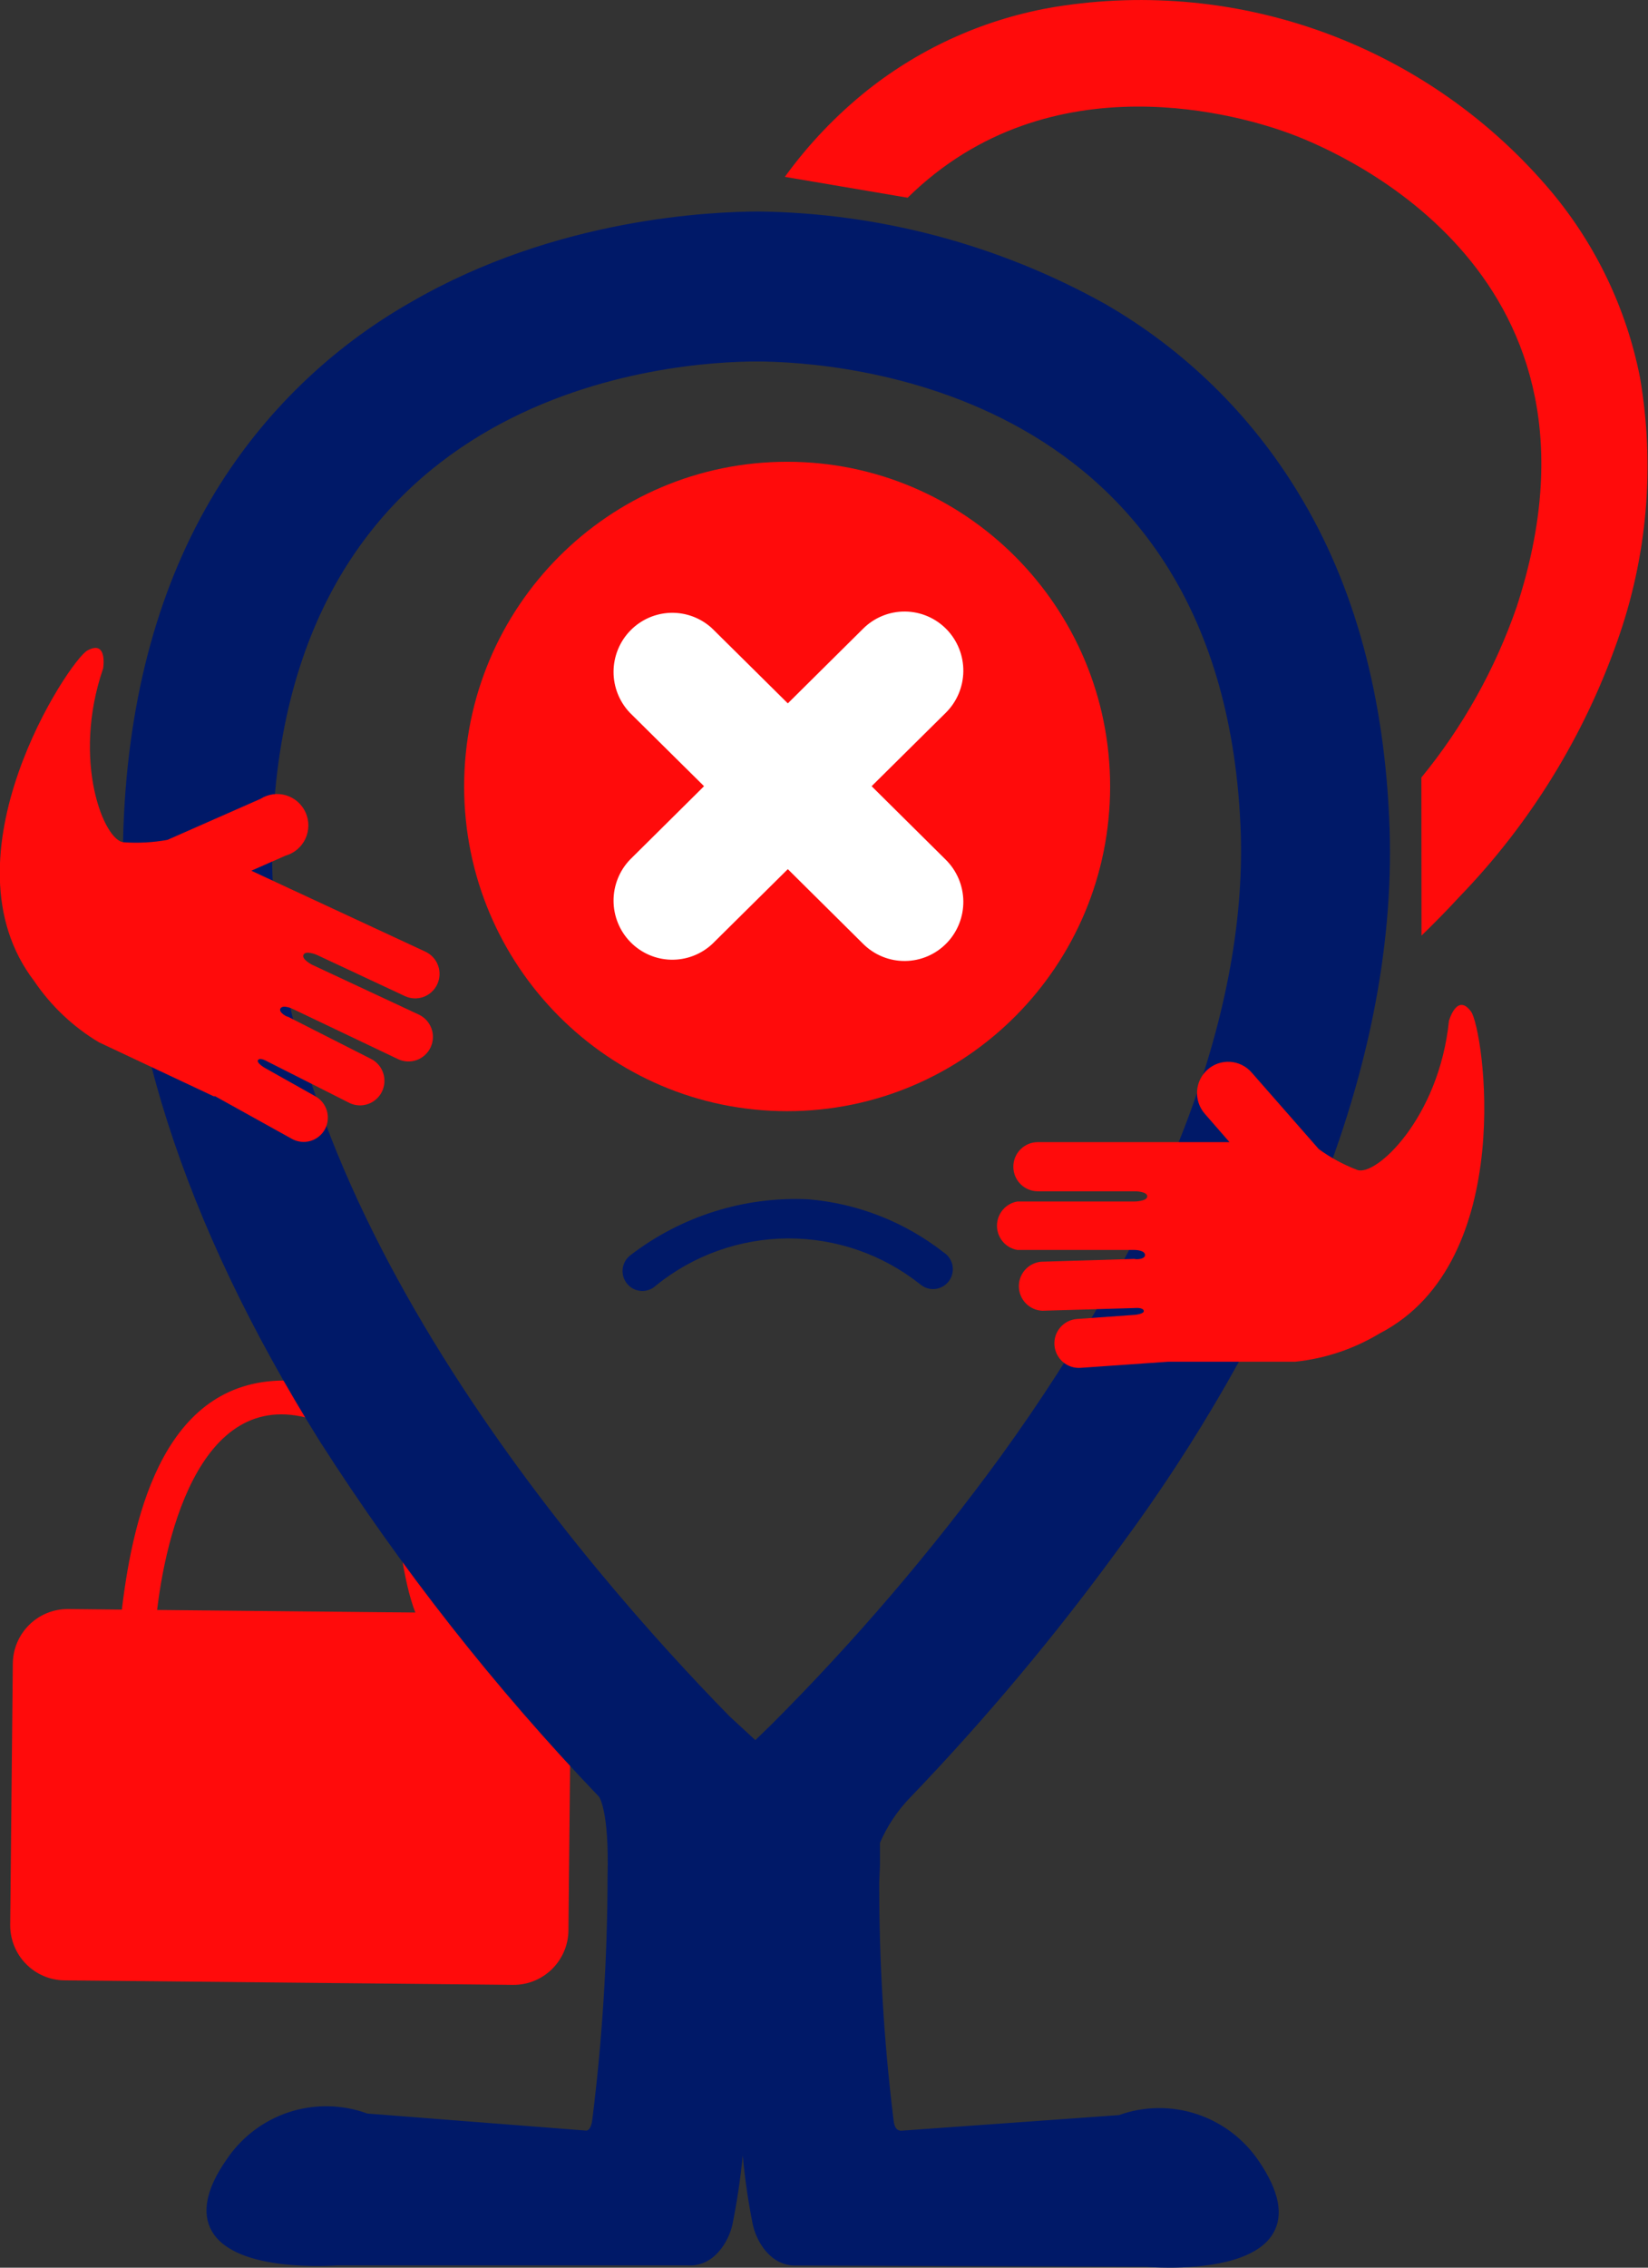<svg width="104" height="143" viewBox="0 0 104 143" fill="none" xmlns="http://www.w3.org/2000/svg">
<rect x="0" y="0" width="104" height="143" fill="#333333" stroke="none"/>
<g clip-path="url(#clip0)">
<path d="M9.915 101.529C10.584 95.877 13.223 86.302 21.043 90.028C26.259 92.5 24.315 98.77 26.847 103.016C26.997 103.272 27.243 103.458 27.529 103.533C27.816 103.608 28.121 103.565 28.376 103.414C28.632 103.263 28.817 103.017 28.891 102.729C28.966 102.44 28.923 102.135 28.773 101.878C26.883 98.716 27.774 94.659 25.929 91.47C25.116 90.159 23.993 89.071 22.659 88.302C21.326 87.533 19.824 87.107 18.287 87.063C10.459 86.803 8.426 95.339 7.686 101.529C7.508 102.953 9.737 102.944 9.915 101.529Z" fill="#FF0B0B"/>
<path d="M32.612 101.752L4.302 101.468C2.392 101.449 0.827 102.989 0.808 104.909L0.644 121.372C0.625 123.291 2.159 124.863 4.069 124.882L32.379 125.166C34.289 125.185 35.854 123.645 35.873 121.726L36.037 105.262C36.056 103.343 34.522 101.772 32.612 101.752Z" fill="#FF0B0B"/>
<path d="M70.493 97.22C75.238 90.807 79.229 83.864 82.387 76.529C85.954 68.047 87.612 59.887 87.353 52.265C87.086 44.132 85.169 37.038 81.656 31.269C78.68 26.363 74.514 22.295 69.547 19.446C62.895 15.744 55.432 13.759 47.827 13.668C40.219 13.728 32.743 15.682 26.071 19.356C21.097 22.187 16.916 26.235 13.918 31.126C10.352 36.903 8.435 43.961 8.132 52.094C7.686 63.954 11.841 76.941 20.508 90.7C25.625 98.692 31.501 106.167 38.055 113.021C38.055 113.021 38.84 113.665 38.715 118.395C38.704 123.485 38.382 128.571 37.752 133.622C37.672 134.392 37.368 134.607 37.003 134.661L23.111 133.622C21.593 133.054 19.928 133.016 18.386 133.513C16.843 134.01 15.511 135.014 14.605 136.363C9.71 143.528 21.364 142.507 21.364 142.507H43.44C44.885 142.588 45.723 141.119 45.928 140.196C46.442 137.469 46.772 134.71 46.918 131.938C47.049 134.709 47.365 137.468 47.863 140.196C48.068 141.092 48.897 142.597 50.342 142.525L72.418 142.606C72.418 142.606 84.072 143.627 79.213 136.479C78.309 135.126 76.98 134.117 75.438 133.614C73.895 133.11 72.229 133.141 70.707 133.702L56.815 134.688C56.449 134.625 56.146 134.419 56.075 133.64C55.47 128.662 55.172 123.651 55.183 118.637V117.642V116.164C55.653 115.052 56.317 114.032 57.145 113.155C61.949 108.154 66.408 102.83 70.493 97.22ZM48.906 109.008L47.676 110.172L45.821 108.452C36.138 98.6 16.049 75.24 16.879 52.426C17.949 23.844 42.843 22.455 47.818 22.464C52.794 22.473 77.652 23.978 78.606 52.56C78.999 64.151 73.747 77.801 63.449 92.043C59.044 98.067 54.182 103.738 48.906 109.008Z" fill="#001968"/>
<path d="M73.818 143C73.007 143 72.427 142.955 72.356 142.946L50.306 142.866C48.648 142.946 47.738 141.361 47.506 140.277C47.216 138.839 47.005 137.385 46.873 135.924C46.729 137.385 46.512 138.838 46.222 140.277C45.982 141.361 45.054 142.964 43.387 142.857H21.328C21.096 142.857 14.899 143.358 13.375 140.707C12.706 139.56 13.018 138.02 14.266 136.228C15.207 134.802 16.598 133.736 18.216 133.201C19.833 132.667 21.583 132.695 23.183 133.281L36.994 134.356C37.074 134.356 37.315 134.294 37.386 133.613C38.013 128.562 38.332 123.476 38.34 118.386C38.456 114.095 37.797 113.298 37.788 113.289C31.213 106.415 25.318 98.916 20.187 90.897C11.52 77.031 7.347 64.016 7.793 52.085C8.105 43.89 10.067 36.778 13.633 30.947C16.665 26.007 20.892 21.918 25.92 19.061C35.175 13.686 45.045 13.355 47.836 13.337C55.5 13.427 63.022 15.427 69.726 19.159C74.736 22.039 78.939 26.146 81.941 31.099C85.508 36.939 87.416 44.06 87.692 52.256C87.942 59.923 86.266 68.136 82.699 76.664C79.529 84.019 75.526 90.983 70.769 97.417C66.682 103.046 62.213 108.385 57.395 113.397C56.611 114.215 55.98 115.168 55.531 116.209V117.642L55.486 118.663C55.474 123.657 55.772 128.647 56.378 133.604C56.441 134.303 56.681 134.338 56.842 134.365L70.609 133.38C72.196 132.81 73.928 132.788 75.529 133.317C77.131 133.846 78.512 134.895 79.454 136.3C80.72 138.163 81.023 139.686 80.345 140.832C79.257 142.713 75.789 143 73.818 143ZM50.297 142.194L72.383 142.274C72.472 142.274 78.446 142.776 79.775 140.483C80.301 139.587 80.006 138.297 78.883 136.676C78.022 135.386 76.758 134.421 75.29 133.935C73.822 133.448 72.234 133.467 70.778 133.989H70.68L56.797 135.037C56.111 134.93 55.781 134.491 55.7 133.685C55.098 128.698 54.801 123.678 54.809 118.655L54.853 117.633V116.138C55.335 114.967 56.027 113.895 56.895 112.976C61.714 107.99 66.183 102.675 70.27 97.068C74.996 90.681 78.976 83.768 82.128 76.467C85.695 68.029 87.318 59.914 87.068 52.336C86.792 44.275 84.892 37.252 81.415 31.511C78.474 26.609 74.334 22.545 69.387 19.706C62.787 16.03 55.382 14.06 47.836 13.973H47.783C40.252 14.034 32.854 15.97 26.25 19.607C21.323 22.408 17.18 26.413 14.204 31.251C10.7 37.029 8.774 44.033 8.462 52.112C8.025 63.9 12.153 76.825 20.757 90.52C25.861 98.496 31.726 105.954 38.269 112.788C38.385 112.886 39.161 113.746 39.009 118.377C38.999 123.488 38.678 128.595 38.046 133.667C37.966 134.446 37.636 134.885 37.021 134.983L22.96 133.926C21.511 133.372 19.918 133.328 18.442 133.804C16.966 134.279 15.694 135.245 14.837 136.542C13.731 138.163 13.428 139.444 13.945 140.349C15.256 142.642 21.23 142.14 21.292 142.14H43.396C44.671 142.212 45.375 140.913 45.554 140.089C46.068 137.38 46.395 134.638 46.535 131.884H47.257C47.373 134.651 47.671 137.407 48.148 140.134C48.336 140.967 49.04 142.265 50.297 142.194ZM47.622 110.71L47.39 110.387L45.607 108.721C36.557 99.504 15.666 75.598 16.54 52.417C17.628 23.629 42.602 22.124 47.747 22.124H47.801C52.829 22.124 77.956 23.656 78.927 52.578C79.356 64.213 74.059 77.927 63.69 92.258C59.285 98.301 54.42 103.991 49.138 109.276L47.622 110.71ZM47.756 22.796C42.709 22.796 18.261 24.274 17.2 52.444C16.308 75.365 37.083 99.092 46.044 108.237L47.667 109.733L48.666 108.766C53.922 103.512 58.763 97.855 63.146 91.846C73.417 77.667 78.651 64.079 78.303 52.569C77.331 24.292 52.74 22.814 47.818 22.796H47.756Z" fill="#001968"/>
<path d="M49.673 70.071C60.93 70.071 70.056 60.904 70.056 49.595C70.056 38.287 60.93 29.119 49.673 29.119C38.416 29.119 29.29 38.287 29.29 49.595C29.29 60.904 38.416 70.071 49.673 70.071Z" fill="#FF0B0B"/>
<path d="M55.005 49.578L59.677 44.956C60.025 44.613 60.303 44.206 60.495 43.755C60.686 43.305 60.787 42.822 60.793 42.332C60.798 41.843 60.707 41.357 60.526 40.903C60.344 40.448 60.076 40.034 59.735 39.684C59.394 39.334 58.988 39.055 58.54 38.863C58.092 38.671 57.611 38.569 57.123 38.564C56.636 38.558 56.153 38.649 55.7 38.832C55.248 39.014 54.836 39.284 54.488 39.626L49.717 44.355L44.938 39.626C44.228 38.971 43.292 38.619 42.328 38.645C41.364 38.671 40.449 39.074 39.775 39.767C39.101 40.46 38.723 41.389 38.719 42.358C38.716 43.326 39.089 44.258 39.758 44.956L44.43 49.578L39.758 54.208C39.089 54.906 38.716 55.838 38.719 56.806C38.723 57.775 39.101 58.704 39.775 59.397C40.449 60.09 41.364 60.493 42.328 60.519C43.292 60.545 44.228 60.193 44.938 59.538L49.717 54.809L54.488 59.538C54.836 59.88 55.248 60.15 55.7 60.332C56.153 60.515 56.636 60.606 57.123 60.6C57.611 60.595 58.092 60.493 58.54 60.301C58.988 60.109 59.394 59.83 59.735 59.48C60.076 59.13 60.344 58.716 60.526 58.261C60.707 57.807 60.798 57.321 60.793 56.832C60.787 56.342 60.686 55.859 60.495 55.409C60.303 54.959 60.025 54.551 59.677 54.208L55.005 49.578Z" fill="white"/>
<path d="M50.984 75.625C54.107 75.882 57.088 77.049 59.561 78.984C59.705 79.077 59.827 79.199 59.922 79.342C60.016 79.485 60.081 79.645 60.111 79.814C60.141 79.983 60.136 80.157 60.097 80.324C60.058 80.491 59.985 80.648 59.883 80.785C59.781 80.923 59.652 81.038 59.504 81.123C59.355 81.209 59.191 81.263 59.022 81.282C58.852 81.301 58.68 81.285 58.517 81.235C58.353 81.185 58.202 81.101 58.072 80.99C55.696 79.103 52.752 78.083 49.723 78.096C46.694 78.109 43.759 79.155 41.399 81.062C41.276 81.18 41.13 81.271 40.971 81.331C40.811 81.39 40.641 81.416 40.471 81.408C40.301 81.399 40.135 81.355 39.983 81.28C39.83 81.204 39.695 81.098 39.585 80.967C39.474 80.837 39.392 80.686 39.342 80.522C39.292 80.359 39.276 80.187 39.295 80.017C39.314 79.847 39.367 79.683 39.451 79.535C39.535 79.386 39.649 79.257 39.785 79.154C42.99 76.693 46.954 75.444 50.984 75.625Z" fill="#001968"/>
<path d="M89.707 59C90.545 58.185 91.348 57.37 92.106 56.546C96.545 51.957 99.942 46.456 102.065 40.423C103.961 35.095 104.453 29.365 103.492 23.79C102.638 19.468 100.709 15.435 97.883 12.065C94.109 7.587 89.247 4.163 83.769 2.124C78.291 0.086 72.382 -0.498 66.614 0.43C62.287 1.142 58.21 2.945 54.764 5.67C52.781 7.251 51.02 9.095 49.53 11.152L57.279 12.468C66.32 3.583 78.58 7.372 81.442 8.438C85.008 9.763 102.529 17.448 95.708 38.283C94.352 42.194 92.318 45.833 89.698 49.031L89.707 59Z" fill="#FF0B0B"/>
<path d="M92.828 63.783C91.936 62.583 91.437 64.384 91.437 64.384C90.813 70.501 86.809 74.236 85.641 73.771C84.782 73.444 83.969 73.004 83.225 72.463L78.981 67.626C78.81 67.431 78.603 67.272 78.372 67.158C78.14 67.044 77.889 66.976 77.631 66.96C77.111 66.926 76.599 67.101 76.208 67.447C75.816 67.793 75.578 68.28 75.544 68.803C75.511 69.325 75.685 69.839 76.029 70.233L77.59 72.024H65.49C65.081 72.024 64.689 72.187 64.4 72.478C64.11 72.768 63.948 73.163 63.948 73.573C63.948 73.984 64.11 74.379 64.4 74.669C64.689 74.96 65.081 75.123 65.49 75.123H71.625C71.625 75.123 72.392 75.123 72.4 75.437C72.409 75.75 71.625 75.768 71.625 75.768H64.198C63.839 75.83 63.514 76.017 63.279 76.297C63.045 76.576 62.916 76.93 62.916 77.295C62.916 77.661 63.045 78.014 63.279 78.294C63.514 78.573 63.839 78.76 64.198 78.822H71.607C71.607 78.822 72.231 78.822 72.258 79.127C72.285 79.431 71.634 79.431 71.607 79.387L65.686 79.566C65.298 79.605 64.939 79.79 64.681 80.085C64.423 80.379 64.286 80.761 64.298 81.153C64.309 81.545 64.468 81.918 64.742 82.197C65.016 82.476 65.386 82.64 65.776 82.656L71.607 82.486C71.607 82.486 72.115 82.432 72.178 82.647C72.24 82.862 71.607 82.916 71.607 82.916L67.969 83.176C67.767 83.189 67.571 83.243 67.39 83.333C67.209 83.423 67.047 83.549 66.915 83.702C66.782 83.855 66.681 84.033 66.617 84.225C66.553 84.418 66.528 84.621 66.543 84.824C66.572 85.233 66.763 85.615 67.072 85.883C67.381 86.152 67.784 86.286 68.192 86.257L73.702 85.872H81.727C83.62 85.676 85.446 85.065 87.077 84.08C95.833 79.548 93.621 64.831 92.828 63.783Z" fill="#FF0B0B"/>
<path d="M5.51 41.023C6.812 40.307 6.509 42.152 6.509 42.152C4.512 47.956 6.562 53.062 7.82 53.115C8.738 53.178 9.66 53.127 10.566 52.963L16.442 50.375C16.681 50.224 16.95 50.126 17.23 50.089C17.511 50.051 17.796 50.075 18.066 50.158C18.336 50.241 18.586 50.382 18.797 50.57C19.009 50.758 19.177 50.99 19.292 51.25C19.406 51.51 19.463 51.791 19.46 52.075C19.457 52.359 19.392 52.639 19.272 52.896C19.151 53.153 18.977 53.38 18.761 53.563C18.545 53.747 18.292 53.881 18.02 53.958L15.862 54.907L18.225 56.009L18.323 56.053L26.847 60.013C27.03 60.098 27.195 60.218 27.332 60.368C27.469 60.517 27.575 60.692 27.644 60.882C27.714 61.073 27.745 61.275 27.737 61.478C27.729 61.681 27.681 61.88 27.596 62.064C27.511 62.248 27.391 62.413 27.242 62.551C27.094 62.688 26.92 62.795 26.73 62.865C26.347 63.006 25.924 62.988 25.554 62.816L19.981 60.21C19.981 60.21 19.286 59.914 19.152 60.21C19.018 60.505 19.714 60.846 19.714 60.846L26.428 63.98C26.612 64.066 26.777 64.188 26.914 64.338C27.051 64.488 27.158 64.663 27.227 64.855C27.297 65.046 27.328 65.249 27.319 65.453C27.311 65.656 27.262 65.856 27.177 66.041C27.091 66.225 26.971 66.391 26.821 66.529C26.672 66.667 26.497 66.774 26.307 66.844C26.116 66.913 25.914 66.945 25.711 66.936C25.509 66.927 25.31 66.879 25.126 66.793L18.412 63.595C18.412 63.595 17.841 63.344 17.699 63.595C17.556 63.846 18.136 64.142 18.171 64.115L23.468 66.802C23.816 66.996 24.075 67.318 24.193 67.7C24.31 68.082 24.276 68.494 24.098 68.852C23.919 69.209 23.61 69.483 23.235 69.617C22.86 69.751 22.448 69.734 22.086 69.57L16.87 66.936C16.87 66.936 16.433 66.668 16.29 66.838C16.147 67.008 16.691 67.33 16.691 67.33L19.883 69.122C20.061 69.218 20.218 69.348 20.345 69.504C20.472 69.661 20.568 69.842 20.626 70.035C20.684 70.229 20.703 70.433 20.683 70.634C20.663 70.835 20.603 71.031 20.508 71.209C20.411 71.387 20.28 71.544 20.122 71.671C19.965 71.797 19.784 71.892 19.59 71.949C19.396 72.005 19.193 72.023 18.993 72C18.792 71.978 18.598 71.916 18.421 71.818L13.579 69.131H13.481L6.241 65.727C4.615 64.757 3.221 63.439 2.158 61.867C-3.843 54.029 4.378 41.642 5.51 41.023Z" fill="#FF0B0B"/>
</g>
<defs>
<clipPath id="clip0">
<rect width="104" height="143" fill="white"/>
</clipPath>
</defs>
</svg>
